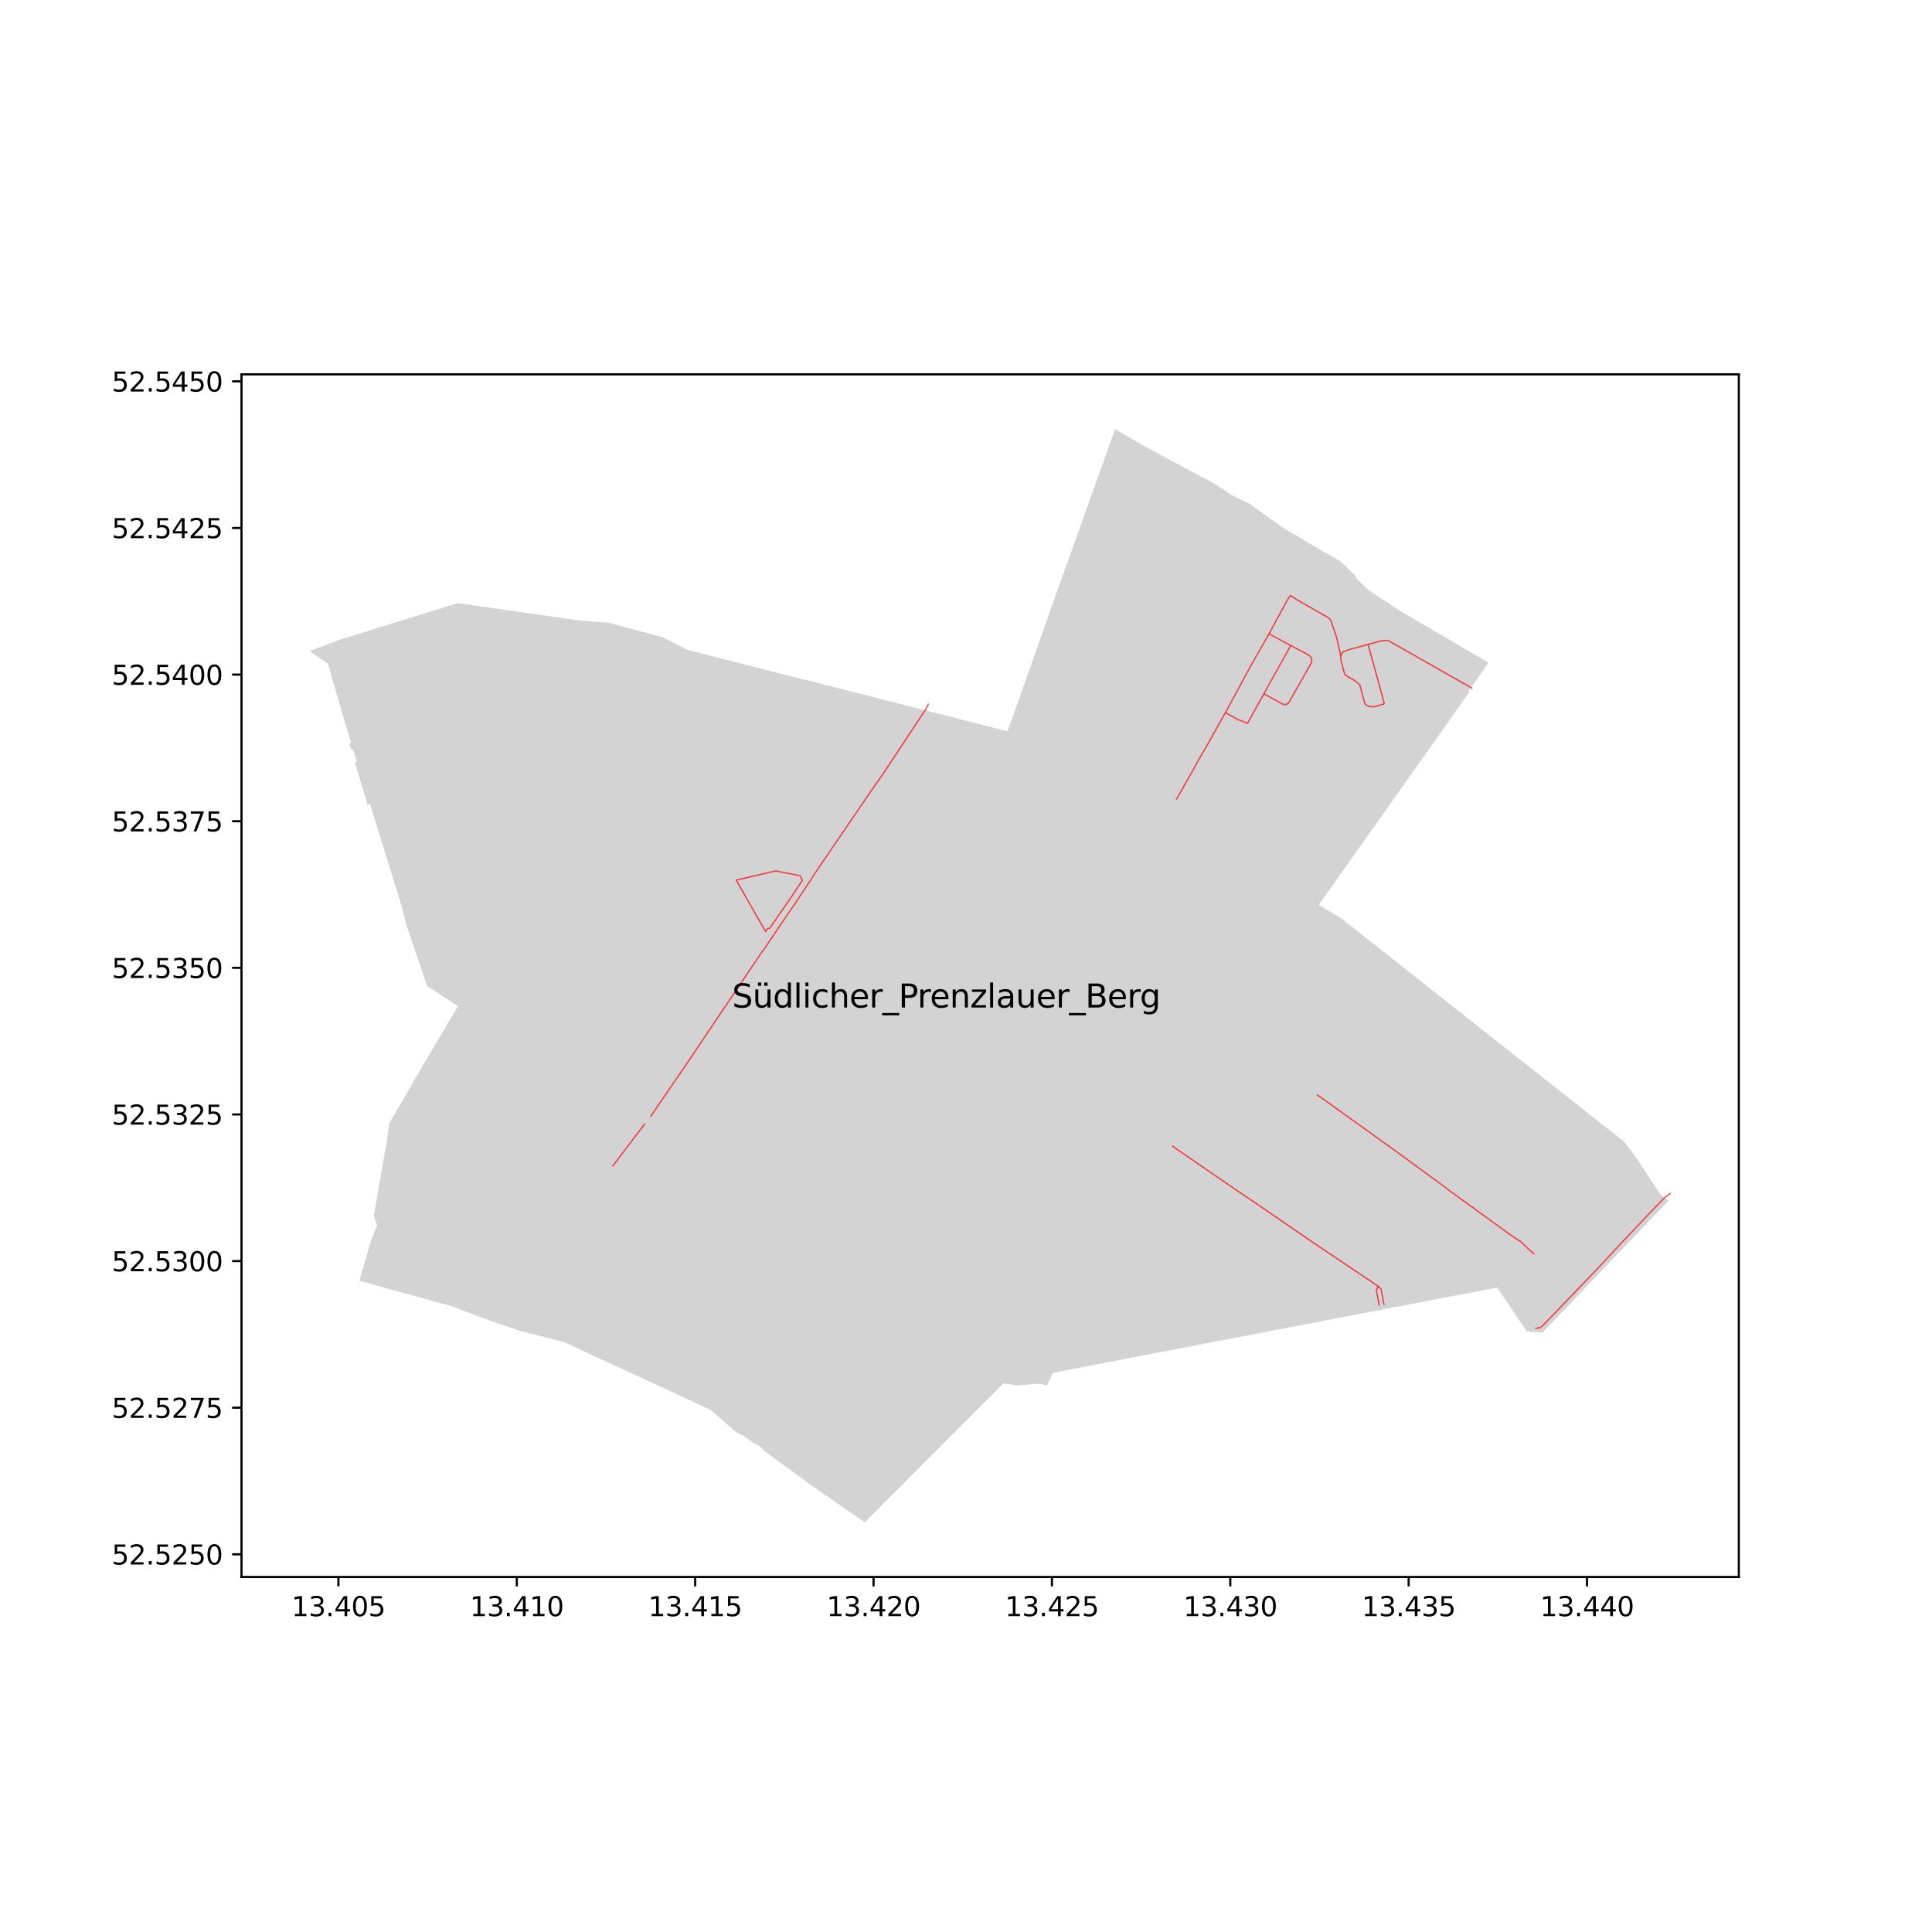 <?xml version="1.0" encoding="utf-8" standalone="no"?>
<!DOCTYPE svg PUBLIC "-//W3C//DTD SVG 1.1//EN"
  "http://www.w3.org/Graphics/SVG/1.1/DTD/svg11.dtd">
<svg xmlns:xlink="http://www.w3.org/1999/xlink" width="720pt" height="720pt" viewBox="0 0 720 720" xmlns="http://www.w3.org/2000/svg" version="1.1">
 <defs>
  <style type="text/css">*{stroke-linejoin: round; stroke-linecap: butt}</style>
 </defs>
 <g id="figure_1">
  <g id="patch_1">
   <path d="M 0 720 
L 720 720 
L 720 0 
L 0 0 
z
" style="fill: #ffffff"/>
  </g>
  <g id="axes_1">
   <g id="patch_2">
    <path d="M 90 587.695 
L 648 587.695 
L 648 139.505 
L 90 139.505 
z
" style="fill: #ffffff"/>
   </g>
   <g id="PatchCollection_1">
    <path d="M 322.263 567.323 
L 327.686 561.891 
L 328.464 561.111 
L 345.273 544.274 
L 351.982 537.554 
L 359.553 529.972 
L 362.133 527.387 
L 372.775 516.729 
L 373.965 515.537 
L 376.188 515.872 
L 376.431 515.909 
L 378.789 516.265 
L 384.771 515.885 
L 384.96 515.586 
L 385.567 515.832 
L 387.549 515.695 
L 390.083 516.348 
L 391.37 513.785 
L 392.375 511.598 
L 395.832 510.934 
L 396.315 510.842 
L 474.252 495.875 
L 537.744 483.715 
L 549.079 481.545 
L 552.962 480.801 
L 557.957 479.844 
L 562.201 486.136 
L 568.711 495.785 
L 568.979 496.183 
L 574.797 496.678 
L 579.432 491.82 
L 579.899 491.331 
L 585.093 485.89 
L 594.953 475.56 
L 595.531 474.956 
L 596.151 474.307 
L 605.288 464.744 
L 606.026 463.972 
L 607.412 462.521 
L 621.717 447.55 
L 618.867 445.249 
L 609.316 430.772 
L 605.201 425.449 
L 602.666 423.444 
L 584.685 409.226 
L 583.287 408.121 
L 574.498 401.171 
L 573.687 400.539 
L 571.982 399.212 
L 571.063 398.495 
L 569.815 397.511 
L 565.485 394.097 
L 564.6 393.399 
L 561.181 390.702 
L 560.313 390.019 
L 556.05 386.656 
L 554.736 385.621 
L 553.818 384.889 
L 553.093 384.311 
L 552.149 383.559 
L 551.276 382.863 
L 548.61 380.759 
L 548.213 380.446 
L 545.982 378.685 
L 543.021 376.349 
L 542.241 375.733 
L 541.92 375.48 
L 539.986 373.953 
L 538.149 372.503 
L 537.792 372.222 
L 537.016 371.61 
L 536.968 371.571 
L 536.719 371.375 
L 536.595 371.277 
L 536.54 371.233 
L 536.178 370.947 
L 535.853 370.69 
L 535.243 370.208 
L 534.922 369.955 
L 534.545 369.656 
L 534.466 369.594 
L 534.086 369.293 
L 532.202 367.805 
L 531.875 367.547 
L 531.108 366.94 
L 530.318 366.316 
L 529.99 366.056 
L 528.137 364.592 
L 526.307 363.146 
L 525.937 362.854 
L 525.166 362.244 
L 524.39 361.631 
L 524.053 361.365 
L 522.194 359.895 
L 520.364 358.449 
L 519.993 358.156 
L 519.223 357.548 
L 518.424 356.916 
L 518.06 356.629 
L 516.253 355.2 
L 514.383 353.723 
L 514.012 353.429 
L 513.209 352.795 
L 512.454 352.198 
L 512.141 351.951 
L 510.247 350.454 
L 508.417 349.008 
L 508.044 348.713 
L 507.301 348.126 
L 506.596 347.569 
L 506.235 347.284 
L 504.318 345.769 
L 499.972 342.334 
L 499.735 342.147 
L 496.853 340.422 
L 494.017 338.724 
L 491.45 337.187 
L 493.918 333.721 
L 494.338 333.13 
L 495.043 332.141 
L 495.532 331.453 
L 496.79 329.687 
L 497.885 328.149 
L 498.239 327.648 
L 504.66 318.574 
L 506.687 315.709 
L 513.87 305.558 
L 516.117 302.381 
L 523.067 292.56 
L 527.268 286.623 
L 528.427 284.986 
L 539.957 268.692 
L 540.42 268.037 
L 540.94 267.303 
L 542.566 265.004 
L 543.196 264.114 
L 544.646 262.066 
L 547.561 257.946 
L 547.256 257.556 
L 549.328 254.641 
L 554.726 246.993 
L 548.454 243.307 
L 546.285 242.032 
L 538.912 237.703 
L 538.47 237.443 
L 538.347 237.37 
L 537.839 237.073 
L 537.273 236.739 
L 534.267 234.975 
L 533.568 234.565 
L 527.706 231.129 
L 526.724 230.552 
L 522.352 227.991 
L 520.911 227.052 
L 510.235 220.108 
L 505.333 215.454 
L 505.324 214.745 
L 499.744 209.337 
L 496.851 207.648 
L 491.105 204.344 
L 490.431 203.955 
L 477.715 196.402 
L 473.081 193.065 
L 465.701 187.749 
L 459.027 184.531 
L 453.833 181.088 
L 452.846 180.433 
L 439.826 173.435 
L 426.789 166.441 
L 423.983 164.842 
L 422.161 163.806 
L 417.425 160.979 
L 415.564 159.877 
L 413.45 165.814 
L 412.104 169.609 
L 410.085 175.256 
L 407.985 181.13 
L 407.832 181.56 
L 407.458 182.605 
L 406.846 184.317 
L 406.404 185.554 
L 405.999 186.687 
L 404.276 191.506 
L 402.531 196.387 
L 402.014 197.833 
L 401.647 198.861 
L 401.182 200.16 
L 399.14 205.872 
L 397.153 211.43 
L 397.088 211.612 
L 396.607 212.958 
L 396.256 213.939 
L 395.772 215.295 
L 395.695 215.51 
L 393.736 220.99 
L 391.619 226.911 
L 390.2 230.979 
L 390.094 231.281 
L 388.033 237.121 
L 387.502 238.626 
L 387.339 239.088 
L 386.412 241.715 
L 385.878 243.23 
L 385.731 243.646 
L 384.799 246.287 
L 384.397 247.427 
L 384.239 247.875 
L 383.487 250.006 
L 383.402 250.248 
L 383.234 250.723 
L 382.275 253.442 
L 381.339 256.095 
L 381.174 256.561 
L 380.823 257.558 
L 379.901 260.17 
L 378.976 262.792 
L 378.758 263.412 
L 377.209 267.671 
L 376.981 268.3 
L 375.824 271.483 
L 375.444 272.529 
L 375.119 272.445 
L 371.117 271.417 
L 368.734 270.805 
L 365.171 269.89 
L 364.844 269.806 
L 363.862 269.571 
L 359.017 268.342 
L 357.647 267.992 
L 355.418 267.423 
L 352.804 266.754 
L 352.555 266.69 
L 352.173 266.593 
L 348.688 265.702 
L 348.443 265.639 
L 339.483 263.342 
L 331.583 261.33 
L 329.531 260.807 
L 329.076 260.691 
L 328.065 260.434 
L 324.374 259.494 
L 323.872 259.366 
L 323.67 259.315 
L 323.493 259.27 
L 323.1 259.17 
L 320.443 258.493 
L 317.878 257.84 
L 317.46 257.734 
L 317.281 257.688 
L 317.162 257.658 
L 316.692 257.538 
L 314.209 256.906 
L 311.616 256.246 
L 311.184 256.136 
L 311.004 256.089 
L 307.746 255.26 
L 305.063 254.577 
L 303.863 254.271 
L 302.025 253.803 
L 301.426 253.651 
L 301.01 253.545 
L 299.554 253.197 
L 297.414 252.686 
L 296.064 252.363 
L 295.715 252.274 
L 292.32 251.408 
L 289.594 250.712 
L 287.963 250.296 
L 287.497 250.177 
L 286.324 249.877 
L 283.537 249.166 
L 278.383 247.851 
L 278.033 247.762 
L 277.333 247.584 
L 275.13 247.024 
L 274.378 246.833 
L 274.166 246.779 
L 270.031 245.721 
L 269.118 245.488 
L 268.708 245.383 
L 266.428 244.8 
L 264.295 244.254 
L 263.815 244.132 
L 262.775 243.866 
L 260.508 243.286 
L 260.063 243.172 
L 256.042 242.144 
L 250.925 239.503 
L 246.955 237.454 
L 246.675 237.379 
L 243.02 236.405 
L 240.509 235.735 
L 238.313 235.15 
L 237.922 235.046 
L 234.871 234.232 
L 232.628 233.634 
L 232.165 233.511 
L 232.046 233.479 
L 226.687 232.05 
L 220.091 231.578 
L 216.499 231.32 
L 215.93 231.239 
L 211.535 230.61 
L 207.973 230.1 
L 204.522 229.607 
L 202.274 229.285 
L 201.819 229.22 
L 199.633 228.907 
L 197.583 228.614 
L 197.144 228.551 
L 196.202 228.416 
L 194.543 228.179 
L 194.053 228.108 
L 192.665 227.91 
L 179.864 226.078 
L 178.006 225.813 
L 177.475 225.737 
L 174.905 225.369 
L 173.73 225.201 
L 172.043 224.96 
L 170.626 224.757 
L 169.974 224.959 
L 169.241 225.186 
L 168.683 225.359 
L 167.901 225.602 
L 160.374 227.936 
L 157.522 228.82 
L 156.41 229.165 
L 152.428 230.4 
L 151.9 230.563 
L 143.809 233.072 
L 143.214 233.256 
L 143.074 233.3 
L 140.474 234.106 
L 140.117 234.217 
L 139.93 234.275 
L 139.72 234.34 
L 139.315 234.465 
L 136.754 235.26 
L 135.785 235.56 
L 135.351 235.695 
L 133.296 236.332 
L 126.829 238.337 
L 126.411 238.467 
L 115.364 242.63 
L 122.194 247.298 
L 123.409 251.483 
L 123.847 252.995 
L 123.981 253.458 
L 124.395 254.882 
L 124.521 255.319 
L 124.868 256.514 
L 124.985 256.917 
L 125.409 258.379 
L 125.866 259.954 
L 125.999 260.411 
L 126.424 261.875 
L 127.039 263.997 
L 127.217 264.609 
L 127.461 265.453 
L 127.756 266.467 
L 127.906 266.985 
L 128.488 268.992 
L 128.518 269.088 
L 129.44 272.121 
L 130.848 276.75 
L 130.871 276.825 
L 130.144 277.068 
L 130.949 279.561 
L 131.644 279.364 
L 131.751 279.717 
L 133.019 283.886 
L 132.259 284.129 
L 136.945 299.828 
L 137.89 299.551 
L 138.151 300.404 
L 138.607 301.894 
L 138.747 302.352 
L 139.688 305.426 
L 139.842 305.929 
L 140.331 307.526 
L 140.587 308.363 
L 140.962 309.587 
L 141.322 310.766 
L 141.493 311.313 
L 141.757 312.161 
L 142.566 314.761 
L 142.816 315.567 
L 143.73 318.505 
L 143.91 319.082 
L 144.755 321.798 
L 144.794 321.922 
L 144.996 322.571 
L 145.618 324.572 
L 145.842 325.293 
L 146.059 325.988 
L 146.487 327.365 
L 146.678 327.979 
L 146.888 328.655 
L 147.093 329.312 
L 147.282 329.921 
L 148.616 334.208 
L 148.886 335.075 
L 149.364 336.611 
L 149.818 338.338 
L 150.572 341.201 
L 150.616 341.367 
L 150.834 342.195 
L 151.616 345.162 
L 152.398 347.471 
L 153.4 350.427 
L 154.238 352.898 
L 154.303 353.089 
L 154.434 353.475 
L 155.067 355.345 
L 155.116 355.489 
L 155.243 355.861 
L 156.197 358.677 
L 156.527 359.65 
L 156.674 360.084 
L 157.008 361.07 
L 157.308 361.954 
L 157.516 362.568 
L 158.644 365.898 
L 159.175 367.463 
L 159.826 367.887 
L 160.233 368.153 
L 160.803 368.524 
L 161.688 369.101 
L 163.395 370.213 
L 167.548 372.919 
L 170.658 374.935 
L 169.593 376.722 
L 168.412 378.703 
L 163.422 387.192 
L 163.099 387.742 
L 161.796 389.959 
L 161.716 390.094 
L 161.494 390.472 
L 160.422 392.296 
L 159.355 394.112 
L 159.129 394.495 
L 159.051 394.628 
L 157.372 397.485 
L 157.179 397.814 
L 155.369 400.936 
L 155.039 401.504 
L 154.797 401.922 
L 153.01 405.002 
L 152.702 405.534 
L 151.822 407.05 
L 151.517 407.576 
L 150.023 410.15 
L 148.564 412.664 
L 147.053 415.267 
L 146.585 416.074 
L 146.365 416.454 
L 145.282 418.318 
L 145.079 418.668 
L 144.304 424.389 
L 144.234 424.79 
L 144.042 425.89 
L 143.371 429.745 
L 143.108 431.259 
L 143.024 431.739 
L 142.755 433.286 
L 142.238 436.256 
L 142.166 436.673 
L 142.143 436.8 
L 142.118 436.946 
L 142.027 437.471 
L 141.545 440.242 
L 141.285 441.733 
L 141.218 442.117 
L 141.2 442.223 
L 140.782 444.626 
L 140.717 444.995 
L 140.609 445.658 
L 140.106 448.728 
L 140.028 449.13 
L 139.298 452.903 
L 139.669 454.026 
L 140.011 455.06 
L 140.566 456.74 
L 140.259 457.456 
L 138.465 461.647 
L 138.303 462.201 
L 138.03 463.138 
L 136.796 467.378 
L 134.03 476.873 
L 133.909 477.288 
L 134.344 477.407 
L 138.093 478.439 
L 139.98 478.967 
L 141.197 479.308 
L 141.347 479.35 
L 141.872 479.497 
L 144.292 480.175 
L 145.775 480.578 
L 146.23 480.702 
L 147.733 481.111 
L 147.729 481.128 
L 149.15 481.519 
L 149.594 481.641 
L 150.983 482.024 
L 150.991 481.998 
L 154.205 482.872 
L 155.466 483.215 
L 155.799 483.307 
L 158.225 483.979 
L 158.546 484.07 
L 159.427 484.321 
L 161.899 485.024 
L 166.08 486.171 
L 168.102 486.733 
L 168.522 486.849 
L 171.251 487.892 
L 173.636 488.788 
L 175.894 489.636 
L 179.334 490.928 
L 179.48 490.983 
L 180.048 491.196 
L 180.34 491.306 
L 182.32 492.049 
L 182.894 492.265 
L 183.359 492.44 
L 184.579 492.898 
L 188.798 494.297 
L 189.742 494.61 
L 190.089 494.725 
L 191.133 495.071 
L 192.177 495.417 
L 192.525 495.532 
L 193.816 495.96 
L 196.477 496.639 
L 203.254 498.366 
L 203.356 498.392 
L 203.554 498.443 
L 204.075 498.576 
L 206.814 499.274 
L 208.989 499.829 
L 209.587 499.981 
L 210.062 500.102 
L 211.547 500.754 
L 211.655 500.805 
L 212.323 501.119 
L 213.109 501.489 
L 213.542 501.692 
L 214.225 502.013 
L 214.912 502.336 
L 215.099 502.424 
L 216.151 502.918 
L 217.336 503.476 
L 218.344 503.95 
L 221.641 505.478 
L 222.254 505.758 
L 229.849 509.238 
L 230.995 509.763 
L 233.163 510.756 
L 233.612 510.962 
L 233.758 511.029 
L 233.876 511.083 
L 234.298 511.276 
L 235.728 511.932 
L 236.689 512.372 
L 236.877 512.459 
L 237.48 512.738 
L 237.617 512.802 
L 239.255 513.562 
L 240.231 514.015 
L 248.22 517.72 
L 248.913 518.041 
L 249.996 518.544 
L 251.016 519.017 
L 251.78 519.371 
L 257.234 521.901 
L 260.987 523.641 
L 261.895 524.063 
L 264.809 525.414 
L 271.76 531.487 
L 271.762 531.489 
L 274.302 533.707 
L 275.334 534.214 
L 276.742 534.905 
L 277.082 535.072 
L 278.885 536.376 
L 281.474 538.247 
L 281.77 538.037 
L 284.392 539.991 
L 284.197 540.269 
L 289.501 544.14 
L 298.467 550.683 
L 302.271 553.456 
L 318.747 564.884 
L 322.263 567.323 
" clip-path="url(#pe151d99d7c)" style="fill: #d3d3d3"/>
   </g>
   <g id="matplotlib.axis_1">
    <g id="xtick_1">
     <g id="line2d_1">
      <defs>
       <path id="m54d023346d" d="M 0 0 
L 0 3.5 
" style="stroke: #000000; stroke-width: 0.8"/>
      </defs>
      <g>
       <use xlink:href="#m54d023346d" x="126.122" y="587.695" style="stroke: #000000; stroke-width: 0.8"/>
      </g>
     </g>
     <g id="text_1">
      <!-- 13.405 -->
      <g transform="translate(108.627 602.294) scale(0.1 -0.1)">
       <defs>
        <path id="DejaVuSans-31" d="M 794 531 
L 1825 531 
L 1825 4091 
L 703 3866 
L 703 4441 
L 1819 4666 
L 2450 4666 
L 2450 531 
L 3481 531 
L 3481 0 
L 794 0 
L 794 531 
z
" transform="scale(0.016)"/>
        <path id="DejaVuSans-33" d="M 2597 2516 
Q 3050 2419 3304 2112 
Q 3559 1806 3559 1356 
Q 3559 666 3084 287 
Q 2609 -91 1734 -91 
Q 1441 -91 1130 -33 
Q 819 25 488 141 
L 488 750 
Q 750 597 1062 519 
Q 1375 441 1716 441 
Q 2309 441 2620 675 
Q 2931 909 2931 1356 
Q 2931 1769 2642 2001 
Q 2353 2234 1838 2234 
L 1294 2234 
L 1294 2753 
L 1863 2753 
Q 2328 2753 2575 2939 
Q 2822 3125 2822 3475 
Q 2822 3834 2567 4026 
Q 2313 4219 1838 4219 
Q 1578 4219 1281 4162 
Q 984 4106 628 3988 
L 628 4550 
Q 988 4650 1302 4700 
Q 1616 4750 1894 4750 
Q 2613 4750 3031 4423 
Q 3450 4097 3450 3541 
Q 3450 3153 3228 2886 
Q 3006 2619 2597 2516 
z
" transform="scale(0.016)"/>
        <path id="DejaVuSans-2e" d="M 684 794 
L 1344 794 
L 1344 0 
L 684 0 
L 684 794 
z
" transform="scale(0.016)"/>
        <path id="DejaVuSans-34" d="M 2419 4116 
L 825 1625 
L 2419 1625 
L 2419 4116 
z
M 2253 4666 
L 3047 4666 
L 3047 1625 
L 3713 1625 
L 3713 1100 
L 3047 1100 
L 3047 0 
L 2419 0 
L 2419 1100 
L 313 1100 
L 313 1709 
L 2253 4666 
z
" transform="scale(0.016)"/>
        <path id="DejaVuSans-30" d="M 2034 4250 
Q 1547 4250 1301 3770 
Q 1056 3291 1056 2328 
Q 1056 1369 1301 889 
Q 1547 409 2034 409 
Q 2525 409 2770 889 
Q 3016 1369 3016 2328 
Q 3016 3291 2770 3770 
Q 2525 4250 2034 4250 
z
M 2034 4750 
Q 2819 4750 3233 4129 
Q 3647 3509 3647 2328 
Q 3647 1150 3233 529 
Q 2819 -91 2034 -91 
Q 1250 -91 836 529 
Q 422 1150 422 2328 
Q 422 3509 836 4129 
Q 1250 4750 2034 4750 
z
" transform="scale(0.016)"/>
        <path id="DejaVuSans-35" d="M 691 4666 
L 3169 4666 
L 3169 4134 
L 1269 4134 
L 1269 2991 
Q 1406 3038 1543 3061 
Q 1681 3084 1819 3084 
Q 2600 3084 3056 2656 
Q 3513 2228 3513 1497 
Q 3513 744 3044 326 
Q 2575 -91 1722 -91 
Q 1428 -91 1123 -41 
Q 819 9 494 109 
L 494 744 
Q 775 591 1075 516 
Q 1375 441 1709 441 
Q 2250 441 2565 725 
Q 2881 1009 2881 1497 
Q 2881 1984 2565 2268 
Q 2250 2553 1709 2553 
Q 1456 2553 1204 2497 
Q 953 2441 691 2322 
L 691 4666 
z
" transform="scale(0.016)"/>
       </defs>
       <use xlink:href="#DejaVuSans-31"/>
       <use xlink:href="#DejaVuSans-33" x="63.623"/>
       <use xlink:href="#DejaVuSans-2e" x="127.246"/>
       <use xlink:href="#DejaVuSans-34" x="159.033"/>
       <use xlink:href="#DejaVuSans-30" x="222.656"/>
       <use xlink:href="#DejaVuSans-35" x="286.279"/>
      </g>
     </g>
    </g>
    <g id="xtick_2">
     <g id="line2d_2">
      <g>
       <use xlink:href="#m54d023346d" x="192.596" y="587.695" style="stroke: #000000; stroke-width: 0.8"/>
      </g>
     </g>
     <g id="text_2">
      <!-- 13.410 -->
      <g transform="translate(175.101 602.294) scale(0.1 -0.1)">
       <use xlink:href="#DejaVuSans-31"/>
       <use xlink:href="#DejaVuSans-33" x="63.623"/>
       <use xlink:href="#DejaVuSans-2e" x="127.246"/>
       <use xlink:href="#DejaVuSans-34" x="159.033"/>
       <use xlink:href="#DejaVuSans-31" x="222.656"/>
       <use xlink:href="#DejaVuSans-30" x="286.279"/>
      </g>
     </g>
    </g>
    <g id="xtick_3">
     <g id="line2d_3">
      <g>
       <use xlink:href="#m54d023346d" x="259.07" y="587.695" style="stroke: #000000; stroke-width: 0.8"/>
      </g>
     </g>
     <g id="text_3">
      <!-- 13.415 -->
      <g transform="translate(241.575 602.294) scale(0.1 -0.1)">
       <use xlink:href="#DejaVuSans-31"/>
       <use xlink:href="#DejaVuSans-33" x="63.623"/>
       <use xlink:href="#DejaVuSans-2e" x="127.246"/>
       <use xlink:href="#DejaVuSans-34" x="159.033"/>
       <use xlink:href="#DejaVuSans-31" x="222.656"/>
       <use xlink:href="#DejaVuSans-35" x="286.279"/>
      </g>
     </g>
    </g>
    <g id="xtick_4">
     <g id="line2d_4">
      <g>
       <use xlink:href="#m54d023346d" x="325.544" y="587.695" style="stroke: #000000; stroke-width: 0.8"/>
      </g>
     </g>
     <g id="text_4">
      <!-- 13.420 -->
      <g transform="translate(308.048 602.294) scale(0.1 -0.1)">
       <defs>
        <path id="DejaVuSans-32" d="M 1228 531 
L 3431 531 
L 3431 0 
L 469 0 
L 469 531 
Q 828 903 1448 1529 
Q 2069 2156 2228 2338 
Q 2531 2678 2651 2914 
Q 2772 3150 2772 3378 
Q 2772 3750 2511 3984 
Q 2250 4219 1831 4219 
Q 1534 4219 1204 4116 
Q 875 4013 500 3803 
L 500 4441 
Q 881 4594 1212 4672 
Q 1544 4750 1819 4750 
Q 2544 4750 2975 4387 
Q 3406 4025 3406 3419 
Q 3406 3131 3298 2873 
Q 3191 2616 2906 2266 
Q 2828 2175 2409 1742 
Q 1991 1309 1228 531 
z
" transform="scale(0.016)"/>
       </defs>
       <use xlink:href="#DejaVuSans-31"/>
       <use xlink:href="#DejaVuSans-33" x="63.623"/>
       <use xlink:href="#DejaVuSans-2e" x="127.246"/>
       <use xlink:href="#DejaVuSans-34" x="159.033"/>
       <use xlink:href="#DejaVuSans-32" x="222.656"/>
       <use xlink:href="#DejaVuSans-30" x="286.279"/>
      </g>
     </g>
    </g>
    <g id="xtick_5">
     <g id="line2d_5">
      <g>
       <use xlink:href="#m54d023346d" x="392.017" y="587.695" style="stroke: #000000; stroke-width: 0.8"/>
      </g>
     </g>
     <g id="text_5">
      <!-- 13.425 -->
      <g transform="translate(374.522 602.294) scale(0.1 -0.1)">
       <use xlink:href="#DejaVuSans-31"/>
       <use xlink:href="#DejaVuSans-33" x="63.623"/>
       <use xlink:href="#DejaVuSans-2e" x="127.246"/>
       <use xlink:href="#DejaVuSans-34" x="159.033"/>
       <use xlink:href="#DejaVuSans-32" x="222.656"/>
       <use xlink:href="#DejaVuSans-35" x="286.279"/>
      </g>
     </g>
    </g>
    <g id="xtick_6">
     <g id="line2d_6">
      <g>
       <use xlink:href="#m54d023346d" x="458.491" y="587.695" style="stroke: #000000; stroke-width: 0.8"/>
      </g>
     </g>
     <g id="text_6">
      <!-- 13.430 -->
      <g transform="translate(440.996 602.294) scale(0.1 -0.1)">
       <use xlink:href="#DejaVuSans-31"/>
       <use xlink:href="#DejaVuSans-33" x="63.623"/>
       <use xlink:href="#DejaVuSans-2e" x="127.246"/>
       <use xlink:href="#DejaVuSans-34" x="159.033"/>
       <use xlink:href="#DejaVuSans-33" x="222.656"/>
       <use xlink:href="#DejaVuSans-30" x="286.279"/>
      </g>
     </g>
    </g>
    <g id="xtick_7">
     <g id="line2d_7">
      <g>
       <use xlink:href="#m54d023346d" x="524.965" y="587.695" style="stroke: #000000; stroke-width: 0.8"/>
      </g>
     </g>
     <g id="text_7">
      <!-- 13.435 -->
      <g transform="translate(507.47 602.294) scale(0.1 -0.1)">
       <use xlink:href="#DejaVuSans-31"/>
       <use xlink:href="#DejaVuSans-33" x="63.623"/>
       <use xlink:href="#DejaVuSans-2e" x="127.246"/>
       <use xlink:href="#DejaVuSans-34" x="159.033"/>
       <use xlink:href="#DejaVuSans-33" x="222.656"/>
       <use xlink:href="#DejaVuSans-35" x="286.279"/>
      </g>
     </g>
    </g>
    <g id="xtick_8">
     <g id="line2d_8">
      <g>
       <use xlink:href="#m54d023346d" x="591.439" y="587.695" style="stroke: #000000; stroke-width: 0.8"/>
      </g>
     </g>
     <g id="text_8">
      <!-- 13.440 -->
      <g transform="translate(573.944 602.294) scale(0.1 -0.1)">
       <use xlink:href="#DejaVuSans-31"/>
       <use xlink:href="#DejaVuSans-33" x="63.623"/>
       <use xlink:href="#DejaVuSans-2e" x="127.246"/>
       <use xlink:href="#DejaVuSans-34" x="159.033"/>
       <use xlink:href="#DejaVuSans-34" x="222.656"/>
       <use xlink:href="#DejaVuSans-30" x="286.279"/>
      </g>
     </g>
    </g>
   </g>
   <g id="matplotlib.axis_2">
    <g id="ytick_1">
     <g id="line2d_9">
      <defs>
       <path id="m67c1ad1cfb" d="M 0 0 
L -3.5 0 
" style="stroke: #000000; stroke-width: 0.8"/>
      </defs>
      <g>
       <use xlink:href="#m67c1ad1cfb" x="90" y="579.248" style="stroke: #000000; stroke-width: 0.8"/>
      </g>
     </g>
     <g id="text_9">
      <!-- 52.5250 -->
      <g transform="translate(41.647 583.047) scale(0.1 -0.1)">
       <use xlink:href="#DejaVuSans-35"/>
       <use xlink:href="#DejaVuSans-32" x="63.623"/>
       <use xlink:href="#DejaVuSans-2e" x="127.246"/>
       <use xlink:href="#DejaVuSans-35" x="159.033"/>
       <use xlink:href="#DejaVuSans-32" x="222.656"/>
       <use xlink:href="#DejaVuSans-35" x="286.279"/>
       <use xlink:href="#DejaVuSans-30" x="349.902"/>
      </g>
     </g>
    </g>
    <g id="ytick_2">
     <g id="line2d_10">
      <g>
       <use xlink:href="#m67c1ad1cfb" x="90" y="524.607" style="stroke: #000000; stroke-width: 0.8"/>
      </g>
     </g>
     <g id="text_10">
      <!-- 52.5275 -->
      <g transform="translate(41.647 528.406) scale(0.1 -0.1)">
       <defs>
        <path id="DejaVuSans-37" d="M 525 4666 
L 3525 4666 
L 3525 4397 
L 1831 0 
L 1172 0 
L 2766 4134 
L 525 4134 
L 525 4666 
z
" transform="scale(0.016)"/>
       </defs>
       <use xlink:href="#DejaVuSans-35"/>
       <use xlink:href="#DejaVuSans-32" x="63.623"/>
       <use xlink:href="#DejaVuSans-2e" x="127.246"/>
       <use xlink:href="#DejaVuSans-35" x="159.033"/>
       <use xlink:href="#DejaVuSans-32" x="222.656"/>
       <use xlink:href="#DejaVuSans-37" x="286.279"/>
       <use xlink:href="#DejaVuSans-35" x="349.902"/>
      </g>
     </g>
    </g>
    <g id="ytick_3">
     <g id="line2d_11">
      <g>
       <use xlink:href="#m67c1ad1cfb" x="90" y="469.965" style="stroke: #000000; stroke-width: 0.8"/>
      </g>
     </g>
     <g id="text_11">
      <!-- 52.5300 -->
      <g transform="translate(41.647 473.765) scale(0.1 -0.1)">
       <use xlink:href="#DejaVuSans-35"/>
       <use xlink:href="#DejaVuSans-32" x="63.623"/>
       <use xlink:href="#DejaVuSans-2e" x="127.246"/>
       <use xlink:href="#DejaVuSans-35" x="159.033"/>
       <use xlink:href="#DejaVuSans-33" x="222.656"/>
       <use xlink:href="#DejaVuSans-30" x="286.279"/>
       <use xlink:href="#DejaVuSans-30" x="349.902"/>
      </g>
     </g>
    </g>
    <g id="ytick_4">
     <g id="line2d_12">
      <g>
       <use xlink:href="#m67c1ad1cfb" x="90" y="415.324" style="stroke: #000000; stroke-width: 0.8"/>
      </g>
     </g>
     <g id="text_12">
      <!-- 52.5325 -->
      <g transform="translate(41.647 419.123) scale(0.1 -0.1)">
       <use xlink:href="#DejaVuSans-35"/>
       <use xlink:href="#DejaVuSans-32" x="63.623"/>
       <use xlink:href="#DejaVuSans-2e" x="127.246"/>
       <use xlink:href="#DejaVuSans-35" x="159.033"/>
       <use xlink:href="#DejaVuSans-33" x="222.656"/>
       <use xlink:href="#DejaVuSans-32" x="286.279"/>
       <use xlink:href="#DejaVuSans-35" x="349.902"/>
      </g>
     </g>
    </g>
    <g id="ytick_5">
     <g id="line2d_13">
      <g>
       <use xlink:href="#m67c1ad1cfb" x="90" y="360.683" style="stroke: #000000; stroke-width: 0.8"/>
      </g>
     </g>
     <g id="text_13">
      <!-- 52.5350 -->
      <g transform="translate(41.647 364.482) scale(0.1 -0.1)">
       <use xlink:href="#DejaVuSans-35"/>
       <use xlink:href="#DejaVuSans-32" x="63.623"/>
       <use xlink:href="#DejaVuSans-2e" x="127.246"/>
       <use xlink:href="#DejaVuSans-35" x="159.033"/>
       <use xlink:href="#DejaVuSans-33" x="222.656"/>
       <use xlink:href="#DejaVuSans-35" x="286.279"/>
       <use xlink:href="#DejaVuSans-30" x="349.902"/>
      </g>
     </g>
    </g>
    <g id="ytick_6">
     <g id="line2d_14">
      <g>
       <use xlink:href="#m67c1ad1cfb" x="90" y="306.042" style="stroke: #000000; stroke-width: 0.8"/>
      </g>
     </g>
     <g id="text_14">
      <!-- 52.5375 -->
      <g transform="translate(41.647 309.841) scale(0.1 -0.1)">
       <use xlink:href="#DejaVuSans-35"/>
       <use xlink:href="#DejaVuSans-32" x="63.623"/>
       <use xlink:href="#DejaVuSans-2e" x="127.246"/>
       <use xlink:href="#DejaVuSans-35" x="159.033"/>
       <use xlink:href="#DejaVuSans-33" x="222.656"/>
       <use xlink:href="#DejaVuSans-37" x="286.279"/>
       <use xlink:href="#DejaVuSans-35" x="349.902"/>
      </g>
     </g>
    </g>
    <g id="ytick_7">
     <g id="line2d_15">
      <g>
       <use xlink:href="#m67c1ad1cfb" x="90" y="251.401" style="stroke: #000000; stroke-width: 0.8"/>
      </g>
     </g>
     <g id="text_15">
      <!-- 52.5400 -->
      <g transform="translate(41.647 255.2) scale(0.1 -0.1)">
       <use xlink:href="#DejaVuSans-35"/>
       <use xlink:href="#DejaVuSans-32" x="63.623"/>
       <use xlink:href="#DejaVuSans-2e" x="127.246"/>
       <use xlink:href="#DejaVuSans-35" x="159.033"/>
       <use xlink:href="#DejaVuSans-34" x="222.656"/>
       <use xlink:href="#DejaVuSans-30" x="286.279"/>
       <use xlink:href="#DejaVuSans-30" x="349.902"/>
      </g>
     </g>
    </g>
    <g id="ytick_8">
     <g id="line2d_16">
      <g>
       <use xlink:href="#m67c1ad1cfb" x="90" y="196.759" style="stroke: #000000; stroke-width: 0.8"/>
      </g>
     </g>
     <g id="text_16">
      <!-- 52.5425 -->
      <g transform="translate(41.647 200.559) scale(0.1 -0.1)">
       <use xlink:href="#DejaVuSans-35"/>
       <use xlink:href="#DejaVuSans-32" x="63.623"/>
       <use xlink:href="#DejaVuSans-2e" x="127.246"/>
       <use xlink:href="#DejaVuSans-35" x="159.033"/>
       <use xlink:href="#DejaVuSans-34" x="222.656"/>
       <use xlink:href="#DejaVuSans-32" x="286.279"/>
       <use xlink:href="#DejaVuSans-35" x="349.902"/>
      </g>
     </g>
    </g>
    <g id="ytick_9">
     <g id="line2d_17">
      <g>
       <use xlink:href="#m67c1ad1cfb" x="90" y="142.118" style="stroke: #000000; stroke-width: 0.8"/>
      </g>
     </g>
     <g id="text_17">
      <!-- 52.5450 -->
      <g transform="translate(41.647 145.917) scale(0.1 -0.1)">
       <use xlink:href="#DejaVuSans-35"/>
       <use xlink:href="#DejaVuSans-32" x="63.623"/>
       <use xlink:href="#DejaVuSans-2e" x="127.246"/>
       <use xlink:href="#DejaVuSans-35" x="159.033"/>
       <use xlink:href="#DejaVuSans-34" x="222.656"/>
       <use xlink:href="#DejaVuSans-35" x="286.279"/>
       <use xlink:href="#DejaVuSans-30" x="349.902"/>
      </g>
     </g>
    </g>
   </g>
   <g id="LineCollection_1">
    <path d="M 228.27 434.676 
L 228.683 434.13 
L 230.195 432.128 
L 231.578 430.296 
L 233.157 428.217 
L 235.537 425.083 
L 238.88 420.679 
L 239.178 420.286 
L 240.335 418.701 
" clip-path="url(#pe151d99d7c)" style="fill: none; stroke: #ff0000; stroke-opacity: 0.7; stroke-width: 0.5"/>
    <path d="M 438.852 428.458 
L 445.796 433.233 
L 462.917 445.012 
L 464.023 445.735 
L 465.319 446.579 
L 471.765 450.998 
L 488.432 462.429 
L 489.713 463.308 
L 491.244 464.335 
L 498.502 469.201 
L 503.938 472.842 
L 512.282 478.435 
L 513.638 479.342 
" clip-path="url(#pe151d99d7c)" style="fill: none; stroke: #ff0000; stroke-opacity: 0.7; stroke-width: 0.5"/>
    <path d="M 438.318 297.999 
L 439.295 296.366 
L 439.718 295.623 
L 444.629 286.935 
L 447.207 282.242 
L 448.105 280.708 
L 449.856 277.722 
L 456.44 265.975 
L 456.677 265.553 
" clip-path="url(#pe151d99d7c)" style="fill: none; stroke: #ff0000; stroke-opacity: 0.7; stroke-width: 0.5"/>
    <path d="M 548.715 256.587 
L 545.076 254.485 
L 541.439 252.415 
L 540.594 251.936 
L 537.686 250.277 
L 537.457 250.148 
L 532.802 247.499 
L 532.414 247.278 
L 529.191 245.445 
L 526.136 243.705 
L 521.092 240.835 
L 520.857 240.702 
L 517.621 238.859 
" clip-path="url(#pe151d99d7c)" style="fill: none; stroke: #ff0000; stroke-opacity: 0.7; stroke-width: 0.5"/>
    <path d="M 499.657 244.422 
L 498.596 239.576 
L 498.345 238.58 
L 498.165 237.714 
L 495.994 231.26 
L 495.464 230.595 
L 494.936 230.143 
L 483.045 223.335 
L 480.842 221.873 
" clip-path="url(#pe151d99d7c)" style="fill: none; stroke: #ff0000; stroke-opacity: 0.7; stroke-width: 0.5"/>
    <path d="M 619.943 446.776 
L 615.411 451.431 
L 607.636 459.63 
L 604.299 463.142 
L 595.317 472.835 
L 579.311 489.479 
L 576.67 492.224 
L 574.238 494.69 
L 572.143 495.079 
" clip-path="url(#pe151d99d7c)" style="fill: none; stroke: #ff0000; stroke-opacity: 0.7; stroke-width: 0.5"/>
    <path d="M 472.928 236.199 
L 481.025 240.584 
L 479.618 243.089 
L 473.537 253.986 
L 472.747 255.4 
L 471.023 258.55 
" clip-path="url(#pe151d99d7c)" style="fill: none; stroke: #ff0000; stroke-opacity: 0.7; stroke-width: 0.5"/>
    <path d="M 471.023 258.55 
L 478.174 262.48 
L 479.331 262.563 
L 480.272 261.909 
L 483.239 256.629 
L 488.717 247.01 
L 488.846 246.52 
L 488.834 245.888 
L 488.463 244.765 
L 487.379 243.945 
L 481.025 240.584 
" clip-path="url(#pe151d99d7c)" style="fill: none; stroke: #ff0000; stroke-opacity: 0.7; stroke-width: 0.5"/>
    <path d="M 298.24 326.353 
L 298.987 328.139 
L 296.386 332.04 
L 295.1 333.977 
L 294.794 334.444 
L 290.342 340.857 
L 290.093 341.215 
L 289.93 341.403 
L 286.86 345.971 
L 286.068 345.989 
L 285.839 346.332 
L 285.549 346.769 
L 285.315 347.121 
L 283.641 344.247 
L 283.129 343.351 
L 275.986 330.842 
L 275.797 330.512 
L 274.363 327.999 
L 277.193 327.341 
L 277.555 327.258 
L 286.982 325.066 
L 287.686 324.904 
L 289.075 324.581 
L 291.942 325.138 
L 293.127 325.367 
L 298.24 326.353 
" clip-path="url(#pe151d99d7c)" style="fill: none; stroke: #ff0000; stroke-opacity: 0.7; stroke-width: 0.5"/>
    <path d="M 490.734 407.889 
L 492.114 408.879 
L 517.1 426.792 
L 518.306 427.658 
L 519.698 428.663 
L 538.269 442.251 
L 539.565 443.268 
L 540.928 444.264 
L 562.783 460.115 
L 564.645 461.374 
L 566.11 462.316 
L 566.667 462.644 
" clip-path="url(#pe151d99d7c)" style="fill: none; stroke: #ff0000; stroke-opacity: 0.7; stroke-width: 0.5"/>
    <path d="M 515.902 262.305 
L 515.046 259.083 
L 512.477 249.722 
L 509.834 240.173 
" clip-path="url(#pe151d99d7c)" style="fill: none; stroke: #ff0000; stroke-opacity: 0.7; stroke-width: 0.5"/>
    <path d="M 511.891 263.463 
L 513.48 263.004 
L 515.902 262.305 
" clip-path="url(#pe151d99d7c)" style="fill: none; stroke: #ff0000; stroke-opacity: 0.7; stroke-width: 0.5"/>
    <path d="M 499.657 244.422 
L 499.738 245.965 
L 500.798 250.199 
L 501.198 251.42 
L 502.795 252.452 
L 504.776 253.61 
L 506.065 254.546 
L 506.828 255.429 
L 507.028 256.187 
L 508.352 261.234 
L 508.714 262.386 
L 509.728 263.159 
L 511.891 263.463 
" clip-path="url(#pe151d99d7c)" style="fill: none; stroke: #ff0000; stroke-opacity: 0.7; stroke-width: 0.5"/>
    <path d="M 466.193 248.019 
L 472.928 236.199 
L 474.497 233.306 
L 474.63 233.059 
L 477.636 227.551 
" clip-path="url(#pe151d99d7c)" style="fill: none; stroke: #ff0000; stroke-opacity: 0.7; stroke-width: 0.5"/>
    <path d="M 456.677 265.553 
L 458.322 266.497 
L 461.19 268.079 
L 464.22 269.277 
L 464.886 269.618 
" clip-path="url(#pe151d99d7c)" style="fill: none; stroke: #ff0000; stroke-opacity: 0.7; stroke-width: 0.5"/>
    <path d="M 569.83 465.653 
L 571.848 467.402 
" clip-path="url(#pe151d99d7c)" style="fill: none; stroke: #ff0000; stroke-opacity: 0.7; stroke-width: 0.5"/>
    <path d="M 262.344 386.861 
L 262.79 386.201 
L 264.902 383.062 
L 265.466 382.223 
L 267.137 379.74 
L 267.6 379.053 
L 270.301 375.038 
L 270.792 374.311 
L 271.903 372.66 
L 272.733 371.426 
L 274.798 368.359 
L 279.214 361.796 
L 284.108 354.526 
L 285.027 353.392 
" clip-path="url(#pe151d99d7c)" style="fill: none; stroke: #ff0000; stroke-opacity: 0.7; stroke-width: 0.5"/>
    <path d="M 297.801 334.468 
L 298.296 333.721 
L 299.781 331.476 
L 302.171 327.863 
" clip-path="url(#pe151d99d7c)" style="fill: none; stroke: #ff0000; stroke-opacity: 0.7; stroke-width: 0.5"/>
    <path d="M 303.57 325.645 
L 304.525 324.242 
L 307.511 319.866 
L 309.738 316.601 
L 311.797 313.582 
L 312.023 313.25 
L 314.013 310.334 
L 314.255 309.98 
L 316.26 307.041 
L 316.447 306.765 
L 318.493 303.767 
L 318.648 303.541 
L 324.758 294.585 
" clip-path="url(#pe151d99d7c)" style="fill: none; stroke: #ff0000; stroke-opacity: 0.7; stroke-width: 0.5"/>
    <path d="M 285.727 352.279 
L 286.575 351.022 
L 290.814 344.741 
L 292.192 342.697 
L 293.257 341.146 
L 295.803 337.432 
L 297.143 335.478 
L 297.801 334.468 
" clip-path="url(#pe151d99d7c)" style="fill: none; stroke: #ff0000; stroke-opacity: 0.7; stroke-width: 0.5"/>
    <path d="M 517.621 238.859 
L 517.024 238.643 
L 514.66 238.824 
L 509.834 240.173 
" clip-path="url(#pe151d99d7c)" style="fill: none; stroke: #ff0000; stroke-opacity: 0.7; stroke-width: 0.5"/>
    <path d="M 568.095 464.027 
L 568.515 464.421 
L 569.013 464.888 
L 569.83 465.653 
" clip-path="url(#pe151d99d7c)" style="fill: none; stroke: #ff0000; stroke-opacity: 0.7; stroke-width: 0.5"/>
    <path d="M 566.667 462.644 
L 568.095 464.027 
" clip-path="url(#pe151d99d7c)" style="fill: none; stroke: #ff0000; stroke-opacity: 0.7; stroke-width: 0.5"/>
    <path d="M 285.027 353.392 
L 285.727 352.279 
" clip-path="url(#pe151d99d7c)" style="fill: none; stroke: #ff0000; stroke-opacity: 0.7; stroke-width: 0.5"/>
    <path d="M 504.887 241.506 
L 503.453 241.893 
L 500.523 242.877 
L 499.657 244.422 
" clip-path="url(#pe151d99d7c)" style="fill: none; stroke: #ff0000; stroke-opacity: 0.7; stroke-width: 0.5"/>
    <path d="M 509.834 240.173 
L 504.887 241.506 
" clip-path="url(#pe151d99d7c)" style="fill: none; stroke: #ff0000; stroke-opacity: 0.7; stroke-width: 0.5"/>
    <path d="M 344.596 264.917 
L 344.793 264.663 
L 344.983 264.303 
L 346.088 262.237 
" clip-path="url(#pe151d99d7c)" style="fill: none; stroke: #ff0000; stroke-opacity: 0.7; stroke-width: 0.5"/>
    <path d="M 456.677 265.553 
L 457.444 264.145 
L 466.193 248.019 
" clip-path="url(#pe151d99d7c)" style="fill: none; stroke: #ff0000; stroke-opacity: 0.7; stroke-width: 0.5"/>
    <path d="M 471.023 258.55 
L 468.086 263.833 
L 466.766 266.215 
L 464.886 269.618 
" clip-path="url(#pe151d99d7c)" style="fill: none; stroke: #ff0000; stroke-opacity: 0.7; stroke-width: 0.5"/>
    <path d="M 513.484 483.722 
L 513.605 484.4 
L 513.676 484.778 
L 514.042 486.635 
" clip-path="url(#pe151d99d7c)" style="fill: none; stroke: #ff0000; stroke-opacity: 0.7; stroke-width: 0.5"/>
    <path d="M 328.963 288.611 
L 331.421 284.887 
L 332.499 283.252 
L 333.555 281.652 
L 337.767 275.268 
L 339.535 272.588 
L 341.888 269.021 
L 344.596 264.917 
" clip-path="url(#pe151d99d7c)" style="fill: none; stroke: #ff0000; stroke-opacity: 0.7; stroke-width: 0.5"/>
    <path d="M 436.774 427.028 
L 438.267 428.056 
L 438.852 428.458 
" clip-path="url(#pe151d99d7c)" style="fill: none; stroke: #ff0000; stroke-opacity: 0.7; stroke-width: 0.5"/>
    <path d="M 477.636 227.551 
L 477.846 227.168 
L 479.718 223.732 
L 480.842 221.873 
" clip-path="url(#pe151d99d7c)" style="fill: none; stroke: #ff0000; stroke-opacity: 0.7; stroke-width: 0.5"/>
    <path d="M 242.393 416.157 
L 243.398 414.732 
L 244.045 413.786 
" clip-path="url(#pe151d99d7c)" style="fill: none; stroke: #ff0000; stroke-opacity: 0.7; stroke-width: 0.5"/>
    <path d="M 244.045 413.786 
L 246.614 410.026 
L 248.389 407.428 
L 248.568 407.165 
L 252.819 400.947 
L 253.844 399.446 
L 256.305 395.846 
L 259.699 390.823 
" clip-path="url(#pe151d99d7c)" style="fill: none; stroke: #ff0000; stroke-opacity: 0.7; stroke-width: 0.5"/>
    <path d="M 259.699 390.823 
L 259.951 390.449 
L 260.766 389.201 
L 261.754 387.737 
L 262.344 386.861 
" clip-path="url(#pe151d99d7c)" style="fill: none; stroke: #ff0000; stroke-opacity: 0.7; stroke-width: 0.5"/>
    <path d="M 302.171 327.863 
L 302.522 327.332 
L 303.57 325.645 
" clip-path="url(#pe151d99d7c)" style="fill: none; stroke: #ff0000; stroke-opacity: 0.7; stroke-width: 0.5"/>
    <path d="M 324.758 294.585 
L 326.162 292.528 
L 327.228 291.072 
" clip-path="url(#pe151d99d7c)" style="fill: none; stroke: #ff0000; stroke-opacity: 0.7; stroke-width: 0.5"/>
    <path d="M 327.228 291.072 
L 328.022 289.883 
L 328.963 288.611 
" clip-path="url(#pe151d99d7c)" style="fill: none; stroke: #ff0000; stroke-opacity: 0.7; stroke-width: 0.5"/>
    <path d="M 515.245 483.335 
L 514.691 480.43 
L 513.638 479.342 
" clip-path="url(#pe151d99d7c)" style="fill: none; stroke: #ff0000; stroke-opacity: 0.7; stroke-width: 0.5"/>
    <path d="M 513.638 479.342 
L 512.916 480.782 
L 513.484 483.722 
" clip-path="url(#pe151d99d7c)" style="fill: none; stroke: #ff0000; stroke-opacity: 0.7; stroke-width: 0.5"/>
    <path d="M 515.778 486.29 
L 515.443 484.428 
L 515.245 483.335 
" clip-path="url(#pe151d99d7c)" style="fill: none; stroke: #ff0000; stroke-opacity: 0.7; stroke-width: 0.5"/>
    <path d="M 622.636 444.656 
L 620.464 446.24 
L 619.943 446.776 
" clip-path="url(#pe151d99d7c)" style="fill: none; stroke: #ff0000; stroke-opacity: 0.7; stroke-width: 0.5"/>
   </g>
   <g id="patch_3">
    <path d="M 90 587.695 
L 90 139.505 
" style="fill: none; stroke: #000000; stroke-width: 0.8; stroke-linejoin: miter; stroke-linecap: square"/>
   </g>
   <g id="patch_4">
    <path d="M 648 587.695 
L 648 139.505 
" style="fill: none; stroke: #000000; stroke-width: 0.8; stroke-linejoin: miter; stroke-linecap: square"/>
   </g>
   <g id="patch_5">
    <path d="M 90 587.695 
L 648 587.695 
" style="fill: none; stroke: #000000; stroke-width: 0.8; stroke-linejoin: miter; stroke-linecap: square"/>
   </g>
   <g id="patch_6">
    <path d="M 90 139.505 
L 648 139.505 
" style="fill: none; stroke: #000000; stroke-width: 0.8; stroke-linejoin: miter; stroke-linecap: square"/>
   </g>
   <g id="text_18">
    <!-- Südlicher_Prenzlauer_Berg -->
    <g transform="translate(272.834 375.481) scale(0.12 -0.12)">
     <defs>
      <path id="DejaVuSans-53" d="M 3425 4513 
L 3425 3897 
Q 3066 4069 2747 4153 
Q 2428 4238 2131 4238 
Q 1616 4238 1336 4038 
Q 1056 3838 1056 3469 
Q 1056 3159 1242 3001 
Q 1428 2844 1947 2747 
L 2328 2669 
Q 3034 2534 3370 2195 
Q 3706 1856 3706 1288 
Q 3706 609 3251 259 
Q 2797 -91 1919 -91 
Q 1588 -91 1214 -16 
Q 841 59 441 206 
L 441 856 
Q 825 641 1194 531 
Q 1563 422 1919 422 
Q 2459 422 2753 634 
Q 3047 847 3047 1241 
Q 3047 1584 2836 1778 
Q 2625 1972 2144 2069 
L 1759 2144 
Q 1053 2284 737 2584 
Q 422 2884 422 3419 
Q 422 4038 858 4394 
Q 1294 4750 2059 4750 
Q 2388 4750 2728 4690 
Q 3069 4631 3425 4513 
z
" transform="scale(0.016)"/>
      <path id="DejaVuSans-fc" d="M 544 1381 
L 544 3500 
L 1119 3500 
L 1119 1403 
Q 1119 906 1312 657 
Q 1506 409 1894 409 
Q 2359 409 2629 706 
Q 2900 1003 2900 1516 
L 2900 3500 
L 3475 3500 
L 3475 0 
L 2900 0 
L 2900 538 
Q 2691 219 2414 64 
Q 2138 -91 1772 -91 
Q 1169 -91 856 284 
Q 544 659 544 1381 
z
M 1991 3584 
L 1991 3584 
z
M 2278 4850 
L 2912 4850 
L 2912 4219 
L 2278 4219 
L 2278 4850 
z
M 1056 4850 
L 1690 4850 
L 1690 4219 
L 1056 4219 
L 1056 4850 
z
" transform="scale(0.016)"/>
      <path id="DejaVuSans-64" d="M 2906 2969 
L 2906 4863 
L 3481 4863 
L 3481 0 
L 2906 0 
L 2906 525 
Q 2725 213 2448 61 
Q 2172 -91 1784 -91 
Q 1150 -91 751 415 
Q 353 922 353 1747 
Q 353 2572 751 3078 
Q 1150 3584 1784 3584 
Q 2172 3584 2448 3432 
Q 2725 3281 2906 2969 
z
M 947 1747 
Q 947 1113 1208 752 
Q 1469 391 1925 391 
Q 2381 391 2643 752 
Q 2906 1113 2906 1747 
Q 2906 2381 2643 2742 
Q 2381 3103 1925 3103 
Q 1469 3103 1208 2742 
Q 947 2381 947 1747 
z
" transform="scale(0.016)"/>
      <path id="DejaVuSans-6c" d="M 603 4863 
L 1178 4863 
L 1178 0 
L 603 0 
L 603 4863 
z
" transform="scale(0.016)"/>
      <path id="DejaVuSans-69" d="M 603 3500 
L 1178 3500 
L 1178 0 
L 603 0 
L 603 3500 
z
M 603 4863 
L 1178 4863 
L 1178 4134 
L 603 4134 
L 603 4863 
z
" transform="scale(0.016)"/>
      <path id="DejaVuSans-63" d="M 3122 3366 
L 3122 2828 
Q 2878 2963 2633 3030 
Q 2388 3097 2138 3097 
Q 1578 3097 1268 2742 
Q 959 2388 959 1747 
Q 959 1106 1268 751 
Q 1578 397 2138 397 
Q 2388 397 2633 464 
Q 2878 531 3122 666 
L 3122 134 
Q 2881 22 2623 -34 
Q 2366 -91 2075 -91 
Q 1284 -91 818 406 
Q 353 903 353 1747 
Q 353 2603 823 3093 
Q 1294 3584 2113 3584 
Q 2378 3584 2631 3529 
Q 2884 3475 3122 3366 
z
" transform="scale(0.016)"/>
      <path id="DejaVuSans-68" d="M 3513 2113 
L 3513 0 
L 2938 0 
L 2938 2094 
Q 2938 2591 2744 2837 
Q 2550 3084 2163 3084 
Q 1697 3084 1428 2787 
Q 1159 2491 1159 1978 
L 1159 0 
L 581 0 
L 581 4863 
L 1159 4863 
L 1159 2956 
Q 1366 3272 1645 3428 
Q 1925 3584 2291 3584 
Q 2894 3584 3203 3211 
Q 3513 2838 3513 2113 
z
" transform="scale(0.016)"/>
      <path id="DejaVuSans-65" d="M 3597 1894 
L 3597 1613 
L 953 1613 
Q 991 1019 1311 708 
Q 1631 397 2203 397 
Q 2534 397 2845 478 
Q 3156 559 3463 722 
L 3463 178 
Q 3153 47 2828 -22 
Q 2503 -91 2169 -91 
Q 1331 -91 842 396 
Q 353 884 353 1716 
Q 353 2575 817 3079 
Q 1281 3584 2069 3584 
Q 2775 3584 3186 3129 
Q 3597 2675 3597 1894 
z
M 3022 2063 
Q 3016 2534 2758 2815 
Q 2500 3097 2075 3097 
Q 1594 3097 1305 2825 
Q 1016 2553 972 2059 
L 3022 2063 
z
" transform="scale(0.016)"/>
      <path id="DejaVuSans-72" d="M 2631 2963 
Q 2534 3019 2420 3045 
Q 2306 3072 2169 3072 
Q 1681 3072 1420 2755 
Q 1159 2438 1159 1844 
L 1159 0 
L 581 0 
L 581 3500 
L 1159 3500 
L 1159 2956 
Q 1341 3275 1631 3429 
Q 1922 3584 2338 3584 
Q 2397 3584 2469 3576 
Q 2541 3569 2628 3553 
L 2631 2963 
z
" transform="scale(0.016)"/>
      <path id="DejaVuSans-5f" d="M 3263 -1063 
L 3263 -1509 
L -63 -1509 
L -63 -1063 
L 3263 -1063 
z
" transform="scale(0.016)"/>
      <path id="DejaVuSans-50" d="M 1259 4147 
L 1259 2394 
L 2053 2394 
Q 2494 2394 2734 2622 
Q 2975 2850 2975 3272 
Q 2975 3691 2734 3919 
Q 2494 4147 2053 4147 
L 1259 4147 
z
M 628 4666 
L 2053 4666 
Q 2838 4666 3239 4311 
Q 3641 3956 3641 3272 
Q 3641 2581 3239 2228 
Q 2838 1875 2053 1875 
L 1259 1875 
L 1259 0 
L 628 0 
L 628 4666 
z
" transform="scale(0.016)"/>
      <path id="DejaVuSans-6e" d="M 3513 2113 
L 3513 0 
L 2938 0 
L 2938 2094 
Q 2938 2591 2744 2837 
Q 2550 3084 2163 3084 
Q 1697 3084 1428 2787 
Q 1159 2491 1159 1978 
L 1159 0 
L 581 0 
L 581 3500 
L 1159 3500 
L 1159 2956 
Q 1366 3272 1645 3428 
Q 1925 3584 2291 3584 
Q 2894 3584 3203 3211 
Q 3513 2838 3513 2113 
z
" transform="scale(0.016)"/>
      <path id="DejaVuSans-7a" d="M 353 3500 
L 3084 3500 
L 3084 2975 
L 922 459 
L 3084 459 
L 3084 0 
L 275 0 
L 275 525 
L 2438 3041 
L 353 3041 
L 353 3500 
z
" transform="scale(0.016)"/>
      <path id="DejaVuSans-61" d="M 2194 1759 
Q 1497 1759 1228 1600 
Q 959 1441 959 1056 
Q 959 750 1161 570 
Q 1363 391 1709 391 
Q 2188 391 2477 730 
Q 2766 1069 2766 1631 
L 2766 1759 
L 2194 1759 
z
M 3341 1997 
L 3341 0 
L 2766 0 
L 2766 531 
Q 2569 213 2275 61 
Q 1981 -91 1556 -91 
Q 1019 -91 701 211 
Q 384 513 384 1019 
Q 384 1609 779 1909 
Q 1175 2209 1959 2209 
L 2766 2209 
L 2766 2266 
Q 2766 2663 2505 2880 
Q 2244 3097 1772 3097 
Q 1472 3097 1187 3025 
Q 903 2953 641 2809 
L 641 3341 
Q 956 3463 1253 3523 
Q 1550 3584 1831 3584 
Q 2591 3584 2966 3190 
Q 3341 2797 3341 1997 
z
" transform="scale(0.016)"/>
      <path id="DejaVuSans-75" d="M 544 1381 
L 544 3500 
L 1119 3500 
L 1119 1403 
Q 1119 906 1312 657 
Q 1506 409 1894 409 
Q 2359 409 2629 706 
Q 2900 1003 2900 1516 
L 2900 3500 
L 3475 3500 
L 3475 0 
L 2900 0 
L 2900 538 
Q 2691 219 2414 64 
Q 2138 -91 1772 -91 
Q 1169 -91 856 284 
Q 544 659 544 1381 
z
M 1991 3584 
L 1991 3584 
z
" transform="scale(0.016)"/>
      <path id="DejaVuSans-42" d="M 1259 2228 
L 1259 519 
L 2272 519 
Q 2781 519 3026 730 
Q 3272 941 3272 1375 
Q 3272 1813 3026 2020 
Q 2781 2228 2272 2228 
L 1259 2228 
z
M 1259 4147 
L 1259 2741 
L 2194 2741 
Q 2656 2741 2882 2914 
Q 3109 3088 3109 3444 
Q 3109 3797 2882 3972 
Q 2656 4147 2194 4147 
L 1259 4147 
z
M 628 4666 
L 2241 4666 
Q 2963 4666 3353 4366 
Q 3744 4066 3744 3513 
Q 3744 3084 3544 2831 
Q 3344 2578 2956 2516 
Q 3422 2416 3680 2098 
Q 3938 1781 3938 1306 
Q 3938 681 3513 340 
Q 3088 0 2303 0 
L 628 0 
L 628 4666 
z
" transform="scale(0.016)"/>
      <path id="DejaVuSans-67" d="M 2906 1791 
Q 2906 2416 2648 2759 
Q 2391 3103 1925 3103 
Q 1463 3103 1205 2759 
Q 947 2416 947 1791 
Q 947 1169 1205 825 
Q 1463 481 1925 481 
Q 2391 481 2648 825 
Q 2906 1169 2906 1791 
z
M 3481 434 
Q 3481 -459 3084 -895 
Q 2688 -1331 1869 -1331 
Q 1566 -1331 1297 -1286 
Q 1028 -1241 775 -1147 
L 775 -588 
Q 1028 -725 1275 -790 
Q 1522 -856 1778 -856 
Q 2344 -856 2625 -561 
Q 2906 -266 2906 331 
L 2906 616 
Q 2728 306 2450 153 
Q 2172 0 1784 0 
Q 1141 0 747 490 
Q 353 981 353 1791 
Q 353 2603 747 3093 
Q 1141 3584 1784 3584 
Q 2172 3584 2450 3431 
Q 2728 3278 2906 2969 
L 2906 3500 
L 3481 3500 
L 3481 434 
z
" transform="scale(0.016)"/>
     </defs>
     <use xlink:href="#DejaVuSans-53"/>
     <use xlink:href="#DejaVuSans-fc" x="63.477"/>
     <use xlink:href="#DejaVuSans-64" x="126.855"/>
     <use xlink:href="#DejaVuSans-6c" x="190.332"/>
     <use xlink:href="#DejaVuSans-69" x="218.115"/>
     <use xlink:href="#DejaVuSans-63" x="245.898"/>
     <use xlink:href="#DejaVuSans-68" x="300.879"/>
     <use xlink:href="#DejaVuSans-65" x="364.258"/>
     <use xlink:href="#DejaVuSans-72" x="425.781"/>
     <use xlink:href="#DejaVuSans-5f" x="466.895"/>
     <use xlink:href="#DejaVuSans-50" x="516.895"/>
     <use xlink:href="#DejaVuSans-72" x="575.447"/>
     <use xlink:href="#DejaVuSans-65" x="614.311"/>
     <use xlink:href="#DejaVuSans-6e" x="675.834"/>
     <use xlink:href="#DejaVuSans-7a" x="739.213"/>
     <use xlink:href="#DejaVuSans-6c" x="791.703"/>
     <use xlink:href="#DejaVuSans-61" x="819.486"/>
     <use xlink:href="#DejaVuSans-75" x="880.766"/>
     <use xlink:href="#DejaVuSans-65" x="944.145"/>
     <use xlink:href="#DejaVuSans-72" x="1005.668"/>
     <use xlink:href="#DejaVuSans-5f" x="1046.781"/>
     <use xlink:href="#DejaVuSans-42" x="1096.781"/>
     <use xlink:href="#DejaVuSans-65" x="1165.385"/>
     <use xlink:href="#DejaVuSans-72" x="1226.908"/>
     <use xlink:href="#DejaVuSans-67" x="1266.271"/>
    </g>
   </g>
  </g>
 </g>
 <defs>
  <clipPath id="pe151d99d7c">
   <rect x="90" y="139.505" width="558" height="448.191"/>
  </clipPath>
 </defs>
</svg>
